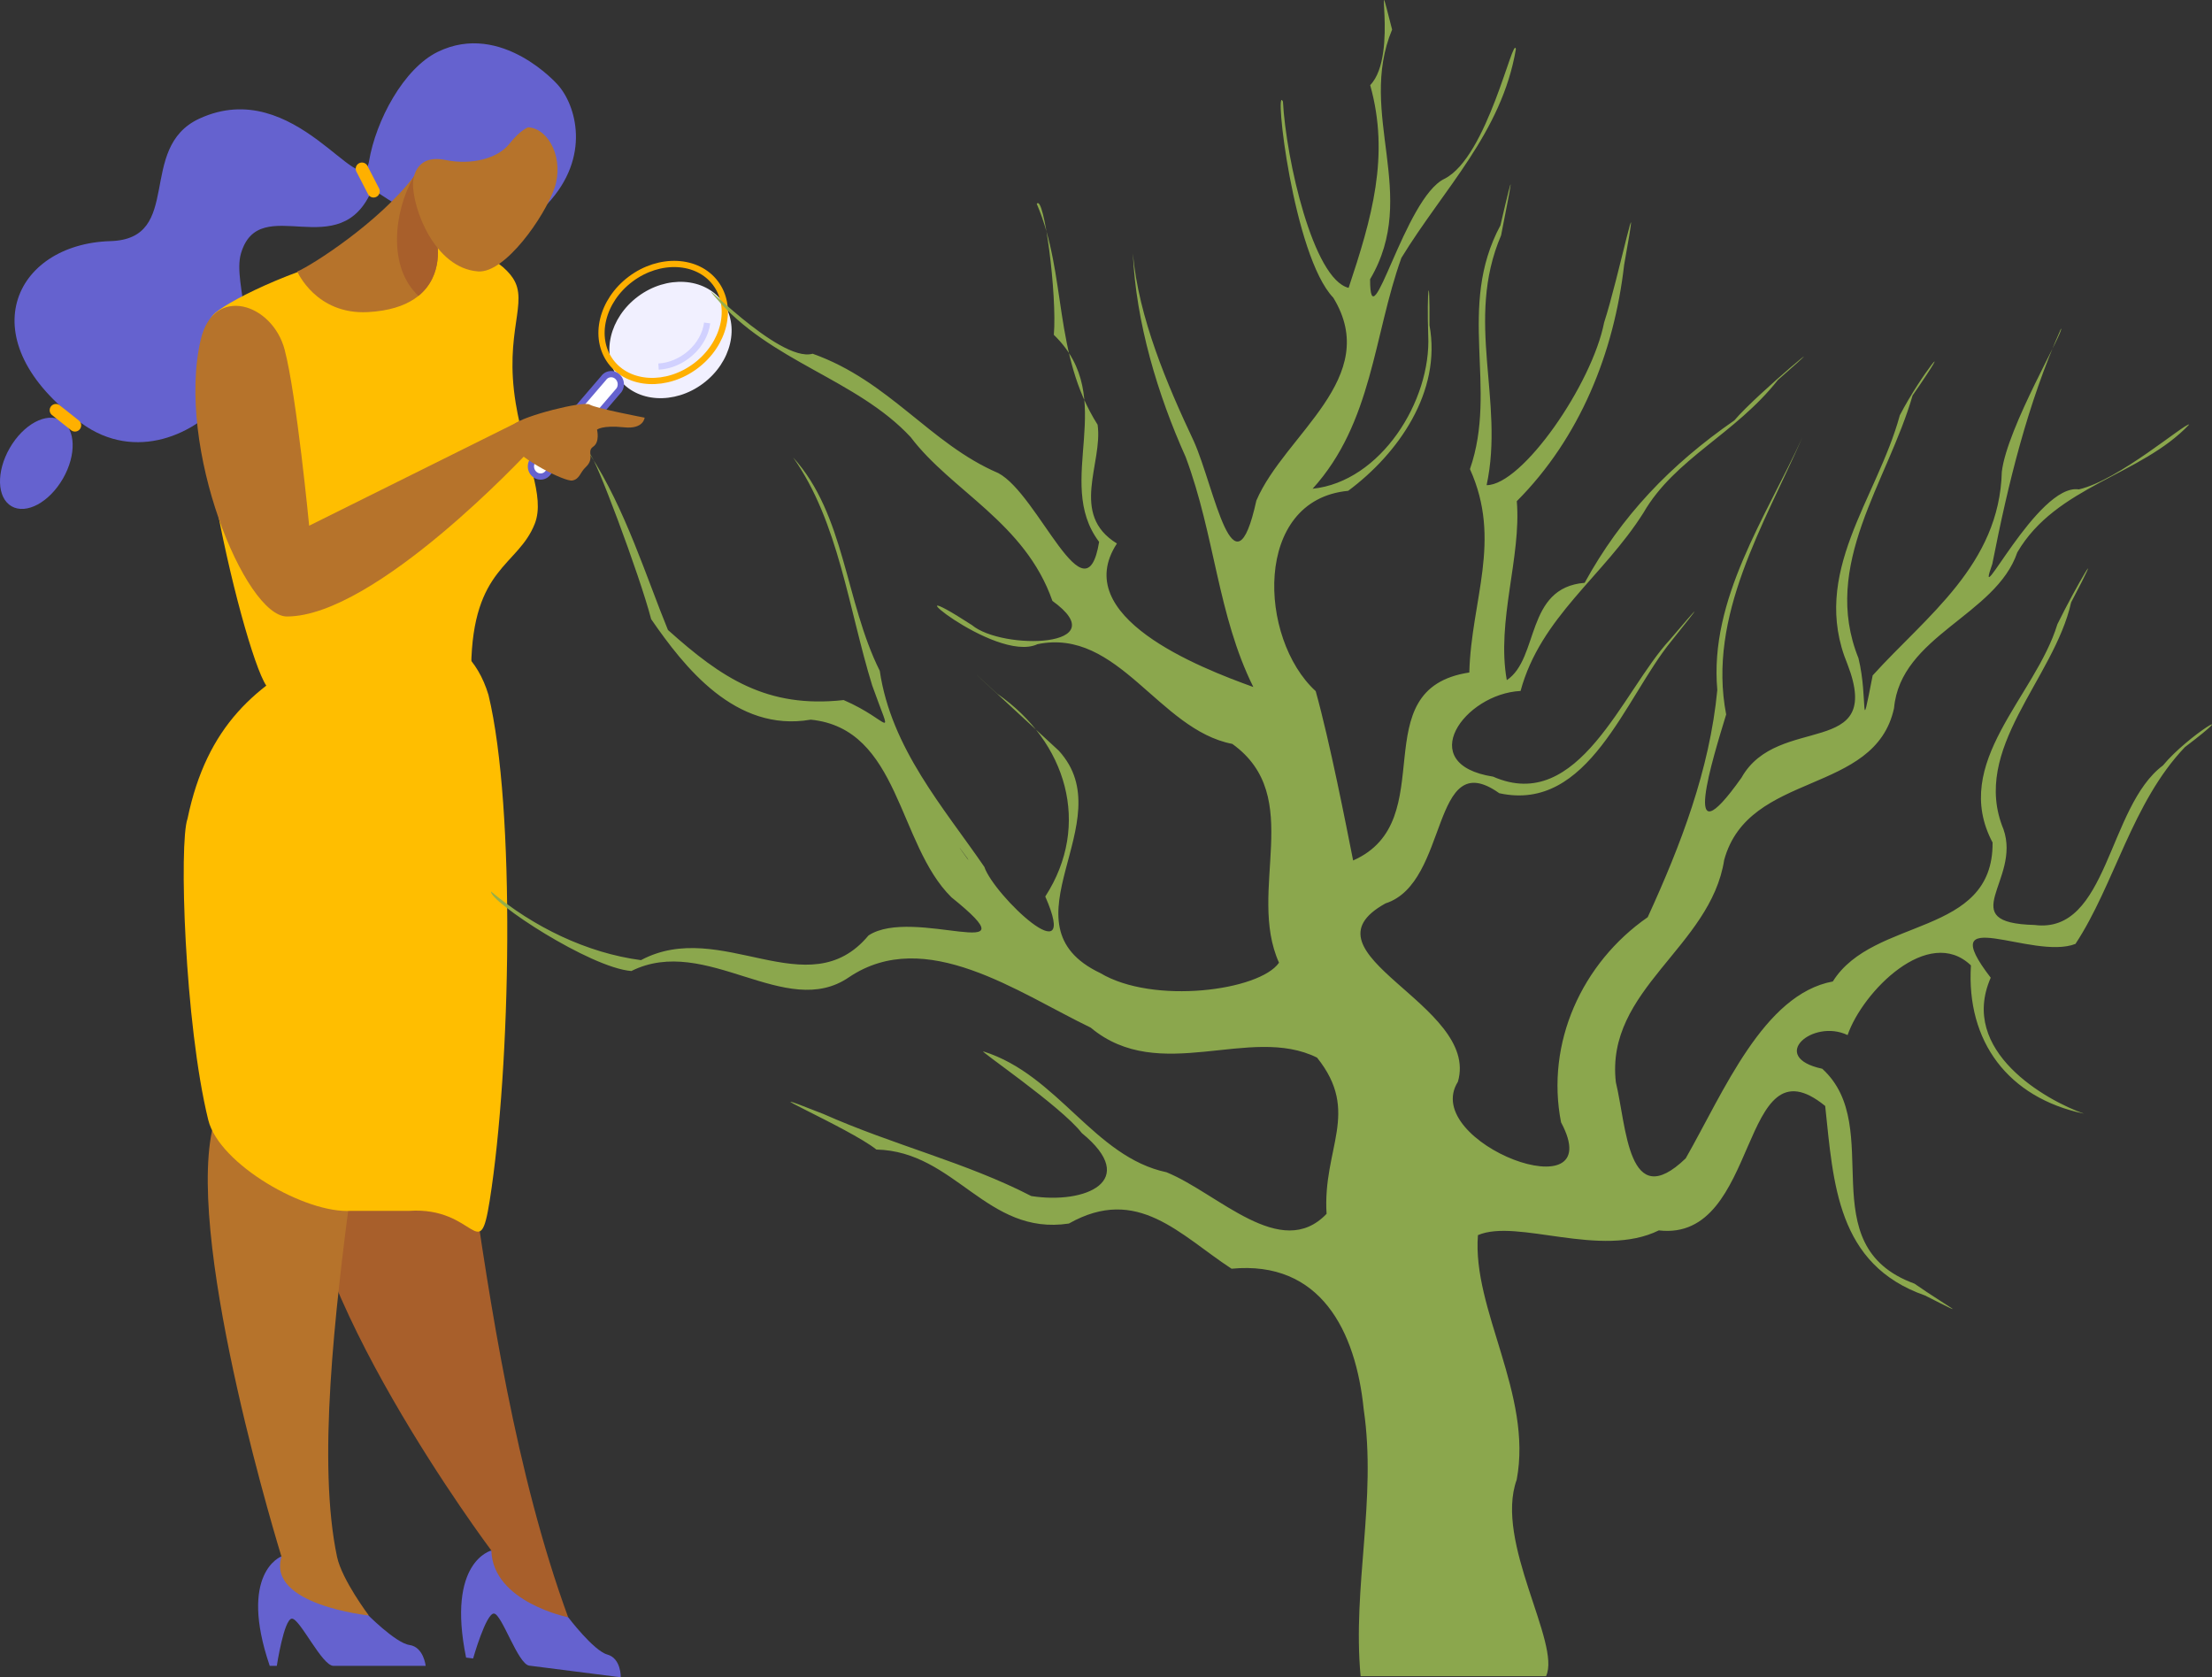 <?xml version="1.0" encoding="UTF-8" standalone="no"?>
<svg
   xmlns:dc="http://purl.org/dc/elements/1.1/"
   xmlns:cc="http://creativecommons.org/ns#"
   xmlns:rdf="http://www.w3.org/1999/02/22-rdf-syntax-ns#"
   xmlns:svg="http://www.w3.org/2000/svg"
   xmlns="http://www.w3.org/2000/svg"
   xmlns:sodipodi="http://sodipodi.sourceforge.net/DTD/sodipodi-0.dtd"
   xmlns:inkscape="http://www.inkscape.org/namespaces/inkscape"
   viewBox="0 0 1777.455 1347.544"
   version="1.1"
   id="svg4843"
   sodipodi:docname="genealogy.svg"
   inkscape:version="0.92.3 (2405546, 2018-03-11)"
   width="1777.455"
   height="1347.544">
  <rect x="0" y="0" width="1777.455" height="1347.544" fill="#333333" stroke="none"/>
  <sodipodi:namedview
     pagecolor="#ffffff"
     bordercolor="#666666"
     borderopacity="1"
     objecttolerance="10"
     gridtolerance="10"
     guidetolerance="10"
     inkscape:pageopacity="0"
     inkscape:pageshadow="2"
     inkscape:window-width="1920"
     inkscape:window-height="1018"
     id="namedview4845"
     showgrid="false"
     inkscape:zoom="0.2785465"
     inkscape:cx="57.400298"
     inkscape:cy="-9.4173624"
     inkscape:window-x="0"
     inkscape:window-y="34"
     inkscape:window-maximized="1"
     inkscape:current-layer="svg4843"
     fit-margin-top="0"
     fit-margin-left="0"
     fit-margin-right="0"
     fit-margin-bottom="0" />
  <defs
     id="defs4777">
    <style
       id="style4775">.cls-1,.cls-10,.cls-4,.cls-9{fill:none;}.cls-1,.cls-2{stroke:#6562cf;stroke-miterlimit:10;}.cls-1,.cls-4{stroke-linecap:round;}.cls-1{stroke-width:6px;}.cls-2{fill:#fff;}.cls-10,.cls-2,.cls-9{stroke-width:5px;}.cls-3{fill:#6562cf;}.cls-4,.cls-9{stroke:#ffb000;}.cls-10,.cls-4,.cls-9{stroke-linejoin:round;}.cls-4{stroke-width:10px;}.cls-5{fill:#ffbe00;}.cls-6{fill:#a85f2b;}.cls-7{fill:#b6732b;}.cls-8{fill:#f1f0ff;}.cls-10{stroke:#d1d1ff;}</style>
  </defs>
  <path
     style="fill:#6562cf"
     inkscape:connector-curvature="0"
     id="path4798"
     d="m 180.591,319.83 c 33.64,-42.95 5.43,-90.58 13.07,-116.32 14.93,-50.36 79.81,10.59 105.55,-51.75 0,0 38.07,26.67 42,21.43 l 98.47,-9.18 c 35.76,-38.15 23,-79.92 8.43,-96 0,0 -45,-51.26 -96.24,-26.41 -27.47,13.33 -49.84,55.14 -55.35,88 -5.95,35.53 -59.09,-70 -136.41,-34.26 -50.62,23.49 -12.22,96.62 -71.39,98.37 -77.72,2.31 -114.63,79.46 -23.52,146.12 43.8,32.09 93.07,8.51 115.39,-20 z"
     class="cls-3" />
  <line
     style="fill:none;stroke:#ffb000;stroke-width:10px;stroke-linecap:round;stroke-linejoin:round"
     id="line4800"
     y2="153.69"
     x2="300.171"
     y1="135.58"
     x1="290.831"
     class="cls-4" />
  <ellipse
     style="fill:#6562cf"
     id="ellipse4802"
     transform="rotate(-60)"
     ry="24.65"
     rx="39.84"
     cy="211.402"
     cx="-307.763"
     class="cls-3" />
  <line
     style="fill:none;stroke:#ffb000;stroke-width:10px;stroke-linecap:round;stroke-linejoin:round"
     id="line4804"
     y2="341.73"
     x2="60.231"
     y1="329.55"
     x1="44.911"
     class="cls-4" />
  <g
     id="RIGHT"
     transform="rotate(7.257,1324.416,897.599)">
    <path
       style="fill:#6562cf"
       inkscape:connector-curvature="0"
       id="path4808"
       d="m 446.243,1360.334 c 0,0 -34.76,13.18 -9.27,87.89 h 5.69 c 0,0 5.73,-37.6 12.09,-37.92 6.36,-0.32 24.18,37.92 33.41,37.92 h 74.12 c 0,0 -1.59,-15.13 -13,-16.76 -11.41,-1.63 -35,-25.72 -35,-25.72 z"
       class="cls-3" />
    <path
       style="fill:#a85f2b"
       inkscape:connector-curvature="0"
       id="path4810"
       d="m 316.403,858.824 c 46.09,14.44 85.2,329.29 197.84,546.92 0,0 -61.56,-4.39 -68,-45.41 0,0 -186.87,-192.63 -191.86,-307.62 -4.99,-114.99 33.68,-202.76 62.02,-193.89 z"
       class="cls-6" />
  </g>
  <g
     id="LEFT"
     transform="translate(-378.244,146.527)">
    <path
       style="fill:#6562cf"
       inkscape:connector-curvature="0"
       id="path4813"
       d="m 604.26,1103.94 c 0,0 -34.76,13.18 -9.27,87.89 h 5.69 c 0,0 5.73,-37.6 12.09,-37.92 6.36,-0.32 24.18,37.92 33.41,37.92 h 74.12 c 0,0 -1.59,-15.13 -13,-16.76 -11.41,-1.63 -35,-25.72 -35,-25.72 z"
       class="cls-3" />
    <path
       style="fill:#b6732b"
       inkscape:connector-curvature="0"
       id="path4815"
       d="m 604.47,1104.24 c 0,0 -76.2,-246 -55.83,-342.4 24.81,-117.38 91.57,-180.84 123.54,-159.41 31.97,21.43 -54.83,352.15 -23.1,501.81 3.92,18.47 25.54,47.12 25.54,47.12 0,0 -82.08,-8.54 -70.15,-47.12 z"
       class="cls-7" />
  </g>
  <path
     id="TORSO"
     class="cls-5"
     d="m 173.291,251.07 c 14,-11.34 69.74,-39.4 133.66,-51.74 63.92,-12.34 95.37,9.42 105.12,24 13.14,19.61 -7.17,42.9 2.37,100.77 7.16,43.46 24.06,74.38 15.25,96.74 -13.44,34.09 -49.9,34.68 -51.06,114.7 -0.44,29.88 -146.3,31.61 -163,17.28 -16.7,-14.33 -79.54,-271.63 -42.34,-301.75 z"
     inkscape:connector-curvature="0"
     style="fill:#ffbe00" />
  <path
     id="SKIRT"
     class="cls-5"
     d="m 392.518,558.307 c 21.915,90.757 17.988,299.016 0.987,406.237 -8.403,53.004 -11.089,4.728 -64.638,8.262 h -46.671 c -36.578,2.433 -106.122,-37.43 -114.858,-73.033 -19.045,-77.689 -23.606,-222.926 -16.656,-242.018 15.458,-74.49 54.813,-108.324 111.168,-135.709 56.355,-27.385 113.21,-21.666 130.669,36.26 z"
     inkscape:connector-curvature="0"
     style="fill:#ffbe00"
     sodipodi:nodetypes="ccccccsc" />
  <path
     style="fill:#b6732b"
     inkscape:connector-curvature="0"
     id="path4820"
     d="m 161.311,272.83 c -20.3,86.89 35.78,222.45 69.22,222.45 71.26,0.03 194.14,-132.45 194.14,-132.45 l -6.8,-24.7 -169.45,84.23 c 0,0 -10.09,-104.9 -19.69,-141.4 -9.81,-37.32 -57.07,-52.38 -67.42,-8.13 z"
     class="cls-7" />
  <ellipse
     style="fill:#f1f0ff"
     id="ellipse4822"
     transform="rotate(-36.64)"
     ry="43.65"
     rx="51.88"
     cy="540.724"
     cx="269.302"
     class="cls-8" />
  <ellipse
     style="fill:none;stroke:#ffb000;stroke-width:5px;stroke-linejoin:round"
     id="ellipse4824"
     transform="rotate(-36.87)"
     ry="43.58"
     rx="52.58"
     cy="526.997"
     cx="270.859"
     class="cls-9" />
  <path
     style="fill:none;stroke:#d1d1ff;stroke-width:5px;stroke-linejoin:round"
     inkscape:connector-curvature="0"
     id="path4826"
     d="m 568.221,259.47 c -2.35,18.32 -19.84,34 -39.05,35.05"
     class="cls-10" />
  <path
     style="fill:#ffffff;stroke:#6562cf;stroke-width:5px;stroke-miterlimit:10"
     inkscape:connector-curvature="0"
     id="path4828"
     d="m 485.071,303.7 -56.91,66.19 a 8.33,8.33 0 0 0 1.52,11.26 v 0 a 7.39,7.39 0 0 0 10.73,-1.39 l 56.91,-66.2 a 8.33,8.33 0 0 0 -1.52,-11.26 v 0 a 7.38,7.38 0 0 0 -10.73,1.4 z"
     class="cls-2" />
  <path
     style="fill:#b6732b"
     inkscape:connector-curvature="0"
     id="path4830"
     d="m 412.841,341.02 c 7.42,-6.91 56,-19.08 60.94,-16 4.94,3.08 44.22,10.53 44.22,10.53 0,0 -0.78,9.39 -16.35,7.77 -18.08,-1.88 -21.91,1.92 -21.91,1.92 0,0 2.5,9.89 -3.11,13.66 -5.61,3.77 1.81,9.1 -6,16.42 -4.58,4.28 -4.77,9.6 -10.74,10.73 -5.97,1.13 -42.51,-17.36 -48.55,-28.67 -5.16,-9.55 -2.91,-12.26 1.5,-16.36 z"
     class="cls-7" />
  <path
     style="fill:#b6732b"
     inkscape:connector-curvature="0"
     id="path4833"
     d="m 238.881,218.13 c 11.67,-4.89 66,-39.59 94.14,-76.89 l 18.05,52.5 c 0,0 12,53.34 -55.44,57 -41.79,2.21 -56.75,-32.61 -56.75,-32.61 z"
     class="cls-7" />
  <path
     style="fill:#a85f2b"
     inkscape:connector-curvature="0"
     id="path4835"
     d="m 336.231,237.72 c -24.49,-22.8 -20.11,-67 -3.9,-95.58 q 0.36,-0.45 0.69,-0.9 l 18.06,52.5 c 0,0 6.09,27.09 -14.85,43.98 z"
     class="cls-6" />
  <path
     id="HEAD"
     class="cls-7"
     d="m 424.451,102.29 c 17.14,1.12 29,26.19 21.05,49 -7.95,22.81 -39.62,68.34 -61.28,66.77 -35.08,-2.53 -53.09,-51.18 -52.32,-71.52 0,0 0.29,-23.32 26.06,-18 21.19,4.35 42.18,-1.38 51.27,-12.9 9.09,-11.52 15.22,-13.35 15.22,-13.35 z"
     inkscape:connector-curvature="0"
     style="fill:#b6732b" />
  <path
     style="fill:#91ae4f;fill-opacity:0.941;stroke-width:0.846"
     d="m 515.061,771.373 c 64.606,-34.398 134.233,38.433 182.849,-19.834 35.799,-23.666 136.501,25.56 66.653,-30.615 -43.455,-42.747 -41.371,-135.568 -113.095,-142.749 -60.544,10.529 -101.692,-42.356 -128.24,-80.751 -9.005,-34.865 -45.525,-132.164 -49.26,-132.467 28.404,43.482 45.886,100.129 62.76,141.16 43.064,38.635 79.577,63.117 141.203,56.315 38.812,16.814 39.7,35.554 22.928,-11.718 -18.954,-61.318 -26.95,-131.505 -63.53,-183.183 41.637,45.749 41.851,115.9 69.606,171.41 9.162,62.256 51.36,109.901 84.019,157.487 7.696,22.907 77.647,89.128 48.977,23.836 37.313,-57.768 16.965,-124.4 -38.533,-162.872 -68.627,-63.002 101.765,93.912 49.429,45.796 52.138,56.767 -48.985,139.453 33.296,178.577 42.704,25.534 128.01,14.153 143.623,-8.31 -26.159,-58.181 21.58,-133.469 -37.538,-175.808 -59.112,-11.341 -91.604,-93.546 -156.534,-80.107 -34.448,16.172 -126.853,-63.439 -52.71,-15.362 24.533,20.486 116.83,18.17 64.699,-19.414 -21.96,-62.982 -81.263,-88.311 -113.921,-131.607 -43.643,-46.834 -112.933,-60.429 -156.726,-112.131 -20.533,-23.775 50.614,52.969 77.997,45.153 61.822,21.962 94.397,72.481 149.142,95.884 32.562,17.194 70.219,120.687 81.042,55.29 -36.982,-48.916 16.513,-115.253 -36.393,-166.349 2.74,-31.425 -7.853,-113.873 -13.725,-105.213 24.497,56.826 12.811,120.47 48.896,177.421 4.459,30.949 -22.806,71.935 15.527,95.443 -38.443,58.694 65.744,99.508 109.597,115.283 -28.794,-57.994 -30.747,-121.529 -54.337,-184.744 -22.559,-50.133 -39.936,-108.065 -42.471,-163.668 4.633,51.93 27.695,105.77 49.062,151.103 16.6,37.178 32.18,129.439 50.187,47.537 22.925,-53.421 101.219,-98.519 61.81,-163.014 -32.203,-33.589 -47.842,-173.642 -40.456,-157.559 2.499,46.296 24.266,142.721 52.777,149.678 18.541,-55.685 33.279,-106.047 17.336,-162.873 23.758,-24.506 1.056,-109.154 17.613,-44.635 -28.239,67.976 22.386,132.826 -17.687,200.564 -0.114,53.564 27.689,-65.403 59.73,-80.67 34.639,-17.356 55.322,-116.636 57.416,-104.19 -11.342,67.048 -57.965,112.068 -92.007,167.724 -22.427,62.497 -23.205,132.36 -71.324,185.459 54.728,-5.665 95.43,-70.627 92.889,-123.318 -1.24,-35.976 1.332,-55.233 1.02,-8.023 9.832,53.484 -25.001,103.053 -65.334,133.019 -76.629,7.216 -72.183,118.821 -26.097,160.936 11.39,40.937 24.396,107.385 30.067,136.042 72.406,-31.916 6.564,-137.926 93.362,-151.012 1.566,-58.287 26.487,-106.023 0.52,-163.429 22.735,-65.403 -11.031,-129.701 24.493,-195.805 12.871,-55.322 8.571,-32.665 0.529,8.041 -29.423,68.782 3.001,132.782 -11.636,200.691 28.67,-0.024 84.702,-81.005 94.448,-130.754 11.272,-34.246 31.406,-131.586 16.056,-46.193 -8.083,70.637 -35.572,138.97 -86.24,189.811 3.775,44.888 -16.531,96.286 -8.042,143.783 26.201,-17.471 14.705,-74.299 62.561,-78.201 29.425,-53.605 68.719,-94.698 120.302,-130.493 17.769,-21.188 91.211,-81.651 34.981,-32.479 -34.608,43.861 -82.743,62.985 -108.045,106.724 -32.253,51.119 -82.608,83.721 -98.739,143.12 -45.182,2.291 -85.93,58.882 -22.075,68.839 68.957,30.335 103.855,-68.577 141.945,-109.866 25.869,-30.415 26.872,-30.87 1.279,1.006 -37.276,45.512 -66.37,137.902 -138.261,122.182 -55.277,-39.327 -39.867,71.977 -91.35,88.49 -72.904,40.244 76.298,81.244 58.111,143.334 -30.812,48.93 122.744,106.99 82.894,32.607 -12.493,-63.744 16.756,-128.106 69.621,-164.816 26.564,-57.93 49.766,-118.3 55.931,-182.516 -6.517,-72.965 39.01,-138.826 68.304,-202.853 -30.652,69.986 -76.46,143.358 -61.184,222.483 -10.428,34.348 -38.086,121.946 12.326,50.787 29.122,-51.946 114.665,-14.616 85.171,-91.104 -30.474,-73.297 23.707,-132.59 42.057,-200.086 17.543,-33.704 47.193,-69.262 10.256,-15.897 -20.261,69.946 -73.74,136.048 -43.504,211.071 8.011,32.39 0.823,67.8 11.418,13.865 42.908,-47.494 101.828,-88.85 103.769,-163.541 4.162,-35.627 50.733,-113.946 47.539,-115.033 -26.943,60.524 -42.364,124.001 -55.179,189.044 -15.698,44.084 36.425,-65.153 69.548,-59.928 32.163,-7.388 85.07,-53.2 88.7,-52.157 -38.797,41.082 -106.982,49.316 -138.161,102.758 -17.212,50.724 -93.871,66.927 -99.046,125.18 -15.318,70.286 -116.747,50.09 -136.481,121.878 -10.93,70.238 -95.585,103.888 -87.055,178.65 8.635,35.361 9.486,106.051 56.144,61.124 30.711,-53.872 62.563,-131.753 118.206,-142.111 32.63,-52.196 129.058,-35.576 128.368,-111.62 -34.02,-64.15 34.35,-117.12 52.066,-175.36 14.856,-30.332 40.617,-73.809 11.054,-17.569 -13.743,61.704 -81.049,117.643 -54.362,182.281 14.409,41.039 -40.849,75.175 24.931,76.889 59.141,7.645 58.708,-94.932 103.174,-128.122 20.227,-24.571 66.807,-52.073 17.718,-14.796 -42.511,44.464 -56.645,110.63 -87.98,158.12 -34.296,13.534 -115.227,-34.056 -68.093,27.162 -25.946,59.203 44.907,98.673 74.854,109.228 -60.966,-12.888 -94.567,-58.043 -90.756,-119.114 -34.109,-32.632 -87.018,21.008 -99.111,55.981 -28.02,-13.455 -64.159,17.645 -20.347,27.065 51.776,47.115 -10.514,141.8 74.045,172.625 26.272,18.247 49.292,30.252 8.607,9.562 -71.007,-24.797 -73.663,-90.251 -80.309,-152.301 -69.594,-56.689 -51.463,109.595 -133.691,99.966 -46.612,22.95 -113.781,-9.767 -145.344,3.806 -4.776,59.652 44.152,127.976 31.127,196.555 -18.067,50.063 35.874,131.467 23.615,157.776 -49.675,0 -99.351,0 -149.026,0 -6.686,-71.934 13.098,-142.157 2.503,-214.247 -6.35,-63.332 -34.874,-119.906 -106.208,-113.105 -41.552,-27.15 -75.52,-67.459 -130.719,-36.29 -66.205,10.052 -91.136,-58.019 -154.68,-59.45 -21.428,-17.258 -113.649,-56.72 -42.588,-28.574 57.401,25.45 114.523,38.858 167.061,65.937 43.414,6.819 87.674,-12.138 40.573,-50.631 -16.633,-21.622 -85.775,-68.415 -78.817,-65.475 59.827,18.872 88.741,84.676 146.946,96.999 41.575,16.977 91.853,71.767 128.578,33.397 -3.293,-52.867 27.594,-81.485 -7.628,-125.489 -53.979,-26.87 -126.502,22.161 -181.894,-24.107 -58.476,-28.176 -132.703,-81.76 -194.111,-40.584 -51.053,35.288 -114.835,-34.852 -175.009,-4.898 -33.383,-2.689 -113.987,-55.884 -112.756,-63.89 33.667,28.213 76.772,49.413 120.5,55.147 z m 262.407,-81.687 c -16.324,-22.467 4.666,7.371 0,0 z m 286.929,340.521 -1.761,-0.503 z"
     id="path2"
     inkscape:connector-curvature="0" />
</svg>
